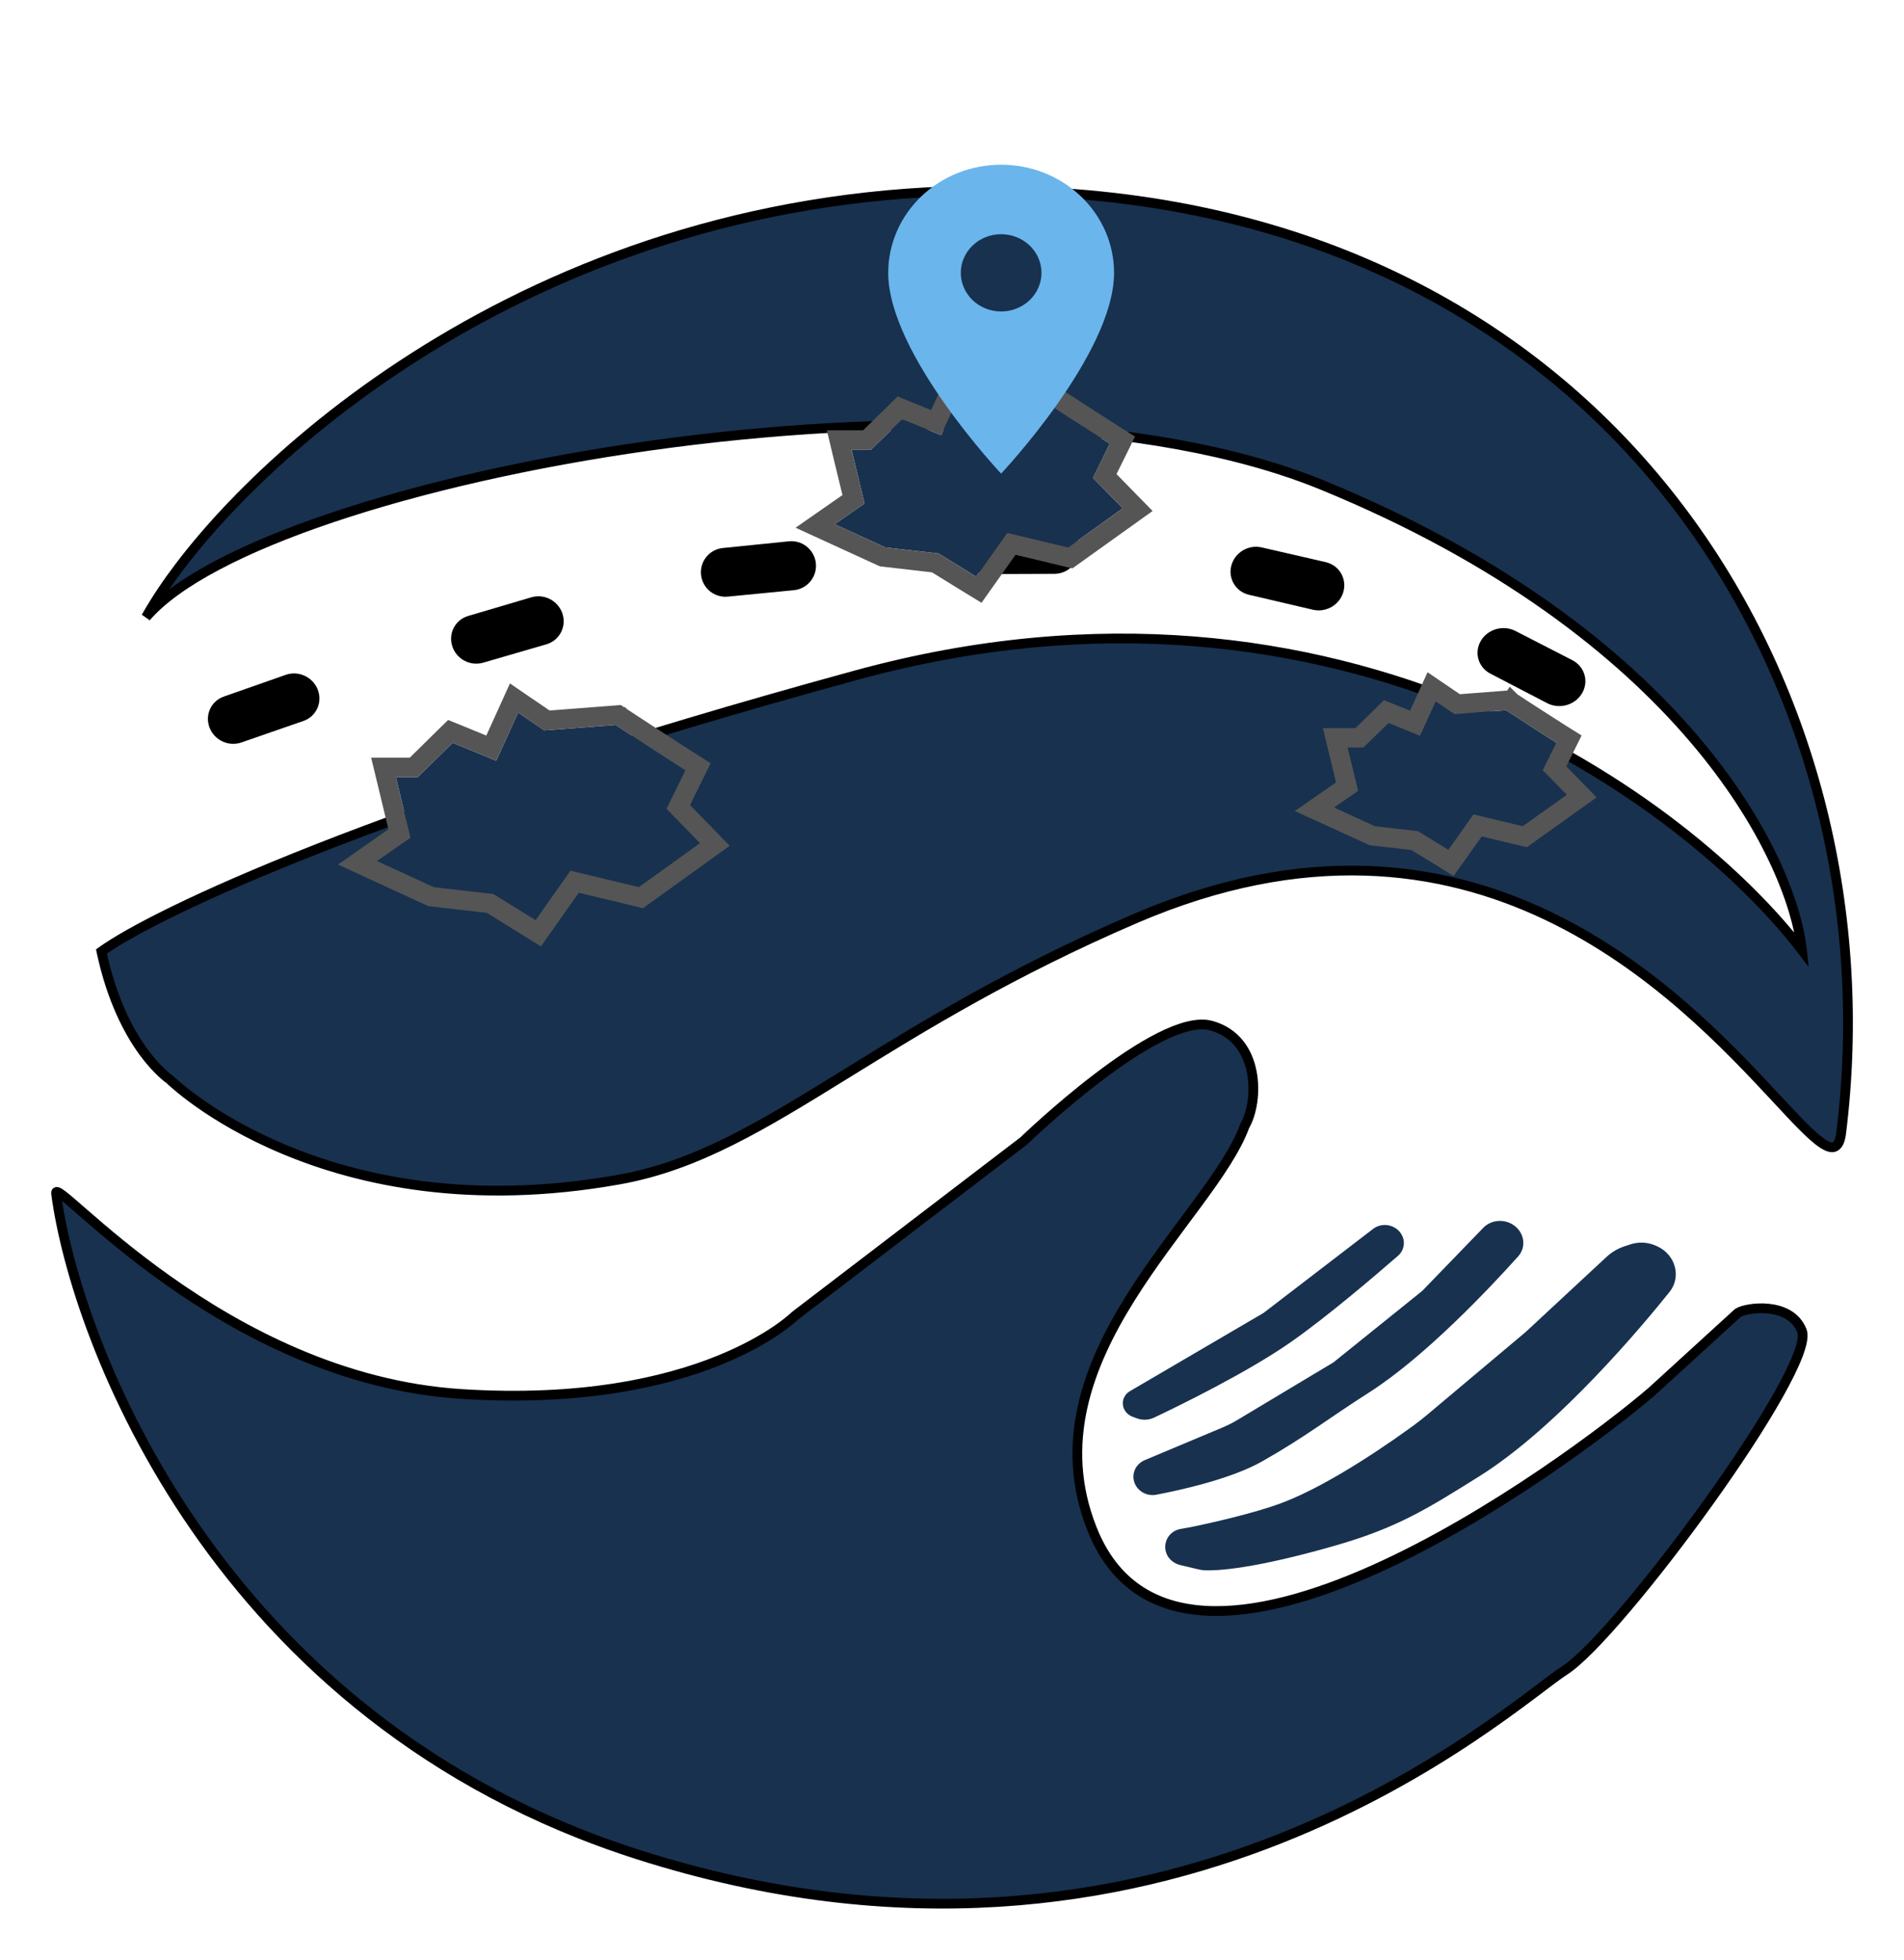 <svg width="34" height="35" viewBox="0 0 34 35" fill="none" xmlns="http://www.w3.org/2000/svg">
<path d="M21.629 18.318C20.683 18.055 18.278 20.38 18.278 20.38L14.199 23.498C14.199 23.498 12.536 25.168 8.249 24.898C3.962 24.628 0.953 20.948 1.001 21.313C1.338 23.891 3.827 30.707 11.393 33.123C20.85 36.143 26.981 30.447 27.942 29.833C28.904 29.219 32.437 24.431 32.177 23.769C31.969 23.238 31.181 23.351 31.034 23.449L29.501 24.849C28.02 26.125 21.064 31.257 19.499 27.304C18.293 24.26 21.629 21.755 22.227 20.11C22.478 19.685 22.512 18.564 21.629 18.318Z" fill="#18314F" stroke="black" stroke-width="0.174"/>
<path d="M20.05 25.062C20.05 24.975 20.098 24.894 20.175 24.848L22.564 23.449L24.52 21.948C24.661 21.841 24.868 21.86 24.987 21.993V21.993C25.104 22.123 25.095 22.315 24.964 22.429C24.56 22.781 23.708 23.509 23.058 23.965C22.273 24.515 21.03 25.12 20.607 25.32C20.513 25.364 20.404 25.369 20.304 25.333L20.228 25.305C20.121 25.267 20.05 25.17 20.05 25.062V25.062Z" fill="#18314F"/>
<path d="M20.286 26.539C20.184 26.37 20.256 26.157 20.441 26.079L21.851 25.487C21.928 25.454 22.002 25.417 22.073 25.375L23.811 24.333L25.396 23.057L26.486 21.93C26.643 21.768 26.912 21.764 27.079 21.922V21.922C27.23 22.064 27.245 22.289 27.109 22.441C26.62 22.986 25.456 24.227 24.447 24.871C23.735 25.324 23.318 25.659 22.538 26.101C21.985 26.415 21.074 26.615 20.645 26.697C20.503 26.724 20.359 26.659 20.286 26.539V26.539Z" fill="#18314F"/>
<path d="M21.236 27.28C21.238 27.28 21.24 27.279 21.243 27.279C21.307 27.266 22.297 27.067 22.902 26.838C23.786 26.503 24.915 25.7 25.263 25.444C25.335 25.391 25.404 25.336 25.473 25.279L27.241 23.793L28.689 22.448C28.779 22.364 28.888 22.3 29.007 22.26L29.111 22.226C29.261 22.176 29.427 22.185 29.572 22.25L29.591 22.259C29.777 22.343 29.903 22.513 29.922 22.706V22.706C29.936 22.837 29.898 22.968 29.815 23.072C29.37 23.629 27.834 25.482 26.41 26.371C25.498 26.941 24.964 27.281 23.863 27.599C22.372 28.029 21.723 28.054 21.521 28.047C21.471 28.045 21.423 28.035 21.375 28.024L21.077 27.953C21.047 27.946 21.018 27.935 20.991 27.921V27.921C20.704 27.77 20.767 27.365 21.085 27.307L21.236 27.28Z" fill="#18314F"/>
<path fill-rule="evenodd" clip-rule="evenodd" d="M3.209 10.118C5.235 7.442 10.847 2.826 19.187 3.464C29.075 4.221 33.84 12.499 32.879 20.233C32.81 20.788 32.435 20.385 31.727 19.625C30.005 17.775 26.314 13.809 20.278 16.403C18.052 17.36 16.467 18.339 15.141 19.159C13.633 20.091 12.458 20.817 11.055 21.068C5.781 22.01 3.027 19.276 3.027 19.276C3.027 19.276 2.178 18.714 1.812 16.994C2.739 16.325 6.704 14.407 15.29 12.059C23.978 9.682 30.168 14.342 32.177 16.969C31.995 15.299 30.031 11.302 23.629 8.67C17.473 6.139 4.751 8.521 2.608 11.022C2.797 10.688 3.001 10.392 3.209 10.118Z" fill="#18314F"/>
<path d="M19.187 3.464L19.194 3.377L19.187 3.464ZM3.209 10.118L3.278 10.17L3.278 10.17L3.209 10.118ZM32.879 20.233L32.965 20.244L32.965 20.244L32.879 20.233ZM31.727 19.625L31.791 19.566L31.791 19.566L31.727 19.625ZM20.278 16.403L20.244 16.323L20.244 16.323L20.278 16.403ZM15.141 19.159L15.095 19.085L15.095 19.085L15.141 19.159ZM11.055 21.068L11.07 21.153L11.07 21.153L11.055 21.068ZM3.027 19.276L3.088 19.214L3.082 19.208L3.075 19.203L3.027 19.276ZM1.812 16.994L1.761 16.923L1.715 16.956L1.726 17.012L1.812 16.994ZM15.29 12.059L15.267 11.975L15.267 11.975L15.29 12.059ZM32.177 16.969L32.108 17.022L32.297 17.269L32.264 16.959L32.177 16.969ZM23.629 8.67L23.663 8.59L23.663 8.59L23.629 8.67ZM2.608 11.022L2.532 10.979L2.674 11.079L2.608 11.022ZM19.194 3.377C10.817 2.736 5.179 7.372 3.14 10.065L3.278 10.17C5.292 7.511 10.877 2.915 19.18 3.551L19.194 3.377ZM32.965 20.244C33.931 12.469 29.14 4.139 19.194 3.377L19.18 3.551C29.011 4.303 33.748 12.529 32.792 20.222L32.965 20.244ZM31.664 19.684C31.84 19.874 31.997 20.043 32.134 20.18C32.27 20.316 32.391 20.426 32.494 20.494C32.546 20.529 32.598 20.555 32.648 20.569C32.7 20.582 32.756 20.583 32.808 20.556C32.86 20.53 32.894 20.485 32.918 20.433C32.941 20.381 32.956 20.317 32.965 20.244L32.792 20.222C32.784 20.287 32.772 20.332 32.759 20.362C32.746 20.391 32.734 20.399 32.73 20.401C32.726 20.403 32.716 20.407 32.693 20.401C32.668 20.394 32.634 20.378 32.59 20.349C32.503 20.291 32.393 20.192 32.258 20.057C32.123 19.922 31.968 19.756 31.791 19.566L31.664 19.684ZM20.312 16.483C23.306 15.196 25.712 15.537 27.583 16.426C29.459 17.316 30.802 18.759 31.664 19.684L31.791 19.566C30.931 18.641 29.567 17.175 27.658 16.269C25.744 15.36 23.286 15.015 20.244 16.323L20.312 16.483ZM15.187 19.233C16.513 18.413 18.093 17.437 20.312 16.483L20.244 16.323C18.011 17.283 16.422 18.265 15.095 19.085L15.187 19.233ZM11.07 21.153C12.493 20.899 13.682 20.163 15.187 19.233L15.095 19.085C13.584 20.019 12.424 20.735 11.04 20.982L11.07 21.153ZM3.027 19.276C2.966 19.337 2.966 19.337 2.966 19.337C2.966 19.337 2.966 19.337 2.966 19.337C2.966 19.338 2.966 19.338 2.967 19.338C2.967 19.338 2.968 19.339 2.968 19.34C2.97 19.341 2.972 19.343 2.975 19.346C2.981 19.352 2.989 19.36 3 19.37C3.023 19.39 3.056 19.42 3.099 19.457C3.187 19.532 3.317 19.637 3.489 19.759C3.834 20.004 4.349 20.319 5.03 20.605C6.391 21.177 8.415 21.628 11.07 21.153L11.04 20.982C8.421 21.45 6.431 21.005 5.097 20.445C4.43 20.165 3.926 19.856 3.59 19.617C3.422 19.498 3.296 19.396 3.212 19.325C3.17 19.289 3.139 19.261 3.118 19.242C3.108 19.233 3.1 19.225 3.095 19.221C3.093 19.218 3.091 19.216 3.09 19.215C3.089 19.215 3.089 19.214 3.089 19.214C3.088 19.214 3.088 19.214 3.088 19.214C3.088 19.214 3.088 19.214 3.088 19.214C3.088 19.214 3.088 19.214 3.027 19.276ZM1.726 17.012C1.912 17.884 2.221 18.465 2.486 18.831C2.619 19.013 2.74 19.141 2.829 19.224C2.874 19.266 2.91 19.296 2.936 19.317C2.949 19.327 2.959 19.334 2.967 19.339C2.97 19.342 2.973 19.344 2.975 19.345C2.976 19.346 2.977 19.347 2.978 19.347C2.978 19.347 2.978 19.348 2.979 19.348C2.979 19.348 2.979 19.348 2.979 19.348C2.979 19.348 2.979 19.348 2.979 19.348C2.979 19.348 2.979 19.348 3.027 19.276C3.075 19.203 3.075 19.203 3.075 19.203C3.075 19.203 3.075 19.203 3.075 19.203C3.075 19.203 3.075 19.203 3.075 19.203C3.075 19.203 3.075 19.203 3.075 19.203C3.075 19.203 3.075 19.203 3.074 19.202C3.073 19.201 3.071 19.2 3.068 19.198C3.063 19.194 3.054 19.188 3.043 19.18C3.021 19.162 2.989 19.135 2.948 19.097C2.866 19.021 2.753 18.901 2.627 18.729C2.376 18.383 2.077 17.824 1.897 16.976L1.726 17.012ZM1.862 17.064C2.317 16.737 3.531 16.093 5.71 15.237C7.887 14.382 11.022 13.316 15.313 12.142L15.267 11.975C10.971 13.15 7.831 14.217 5.647 15.075C3.466 15.932 2.234 16.582 1.761 16.923L1.862 17.064ZM15.313 12.142C23.958 9.777 30.114 14.415 32.108 17.022L32.246 16.916C30.221 14.269 23.997 9.586 15.267 11.975L15.313 12.142ZM32.264 16.959C32.077 15.25 30.085 11.231 23.663 8.59L23.596 8.751C29.977 11.374 31.913 15.348 32.091 16.978L32.264 16.959ZM23.663 8.59C20.562 7.315 15.824 7.281 11.602 7.873C9.489 8.169 7.5 8.624 5.903 9.161C5.105 9.43 4.404 9.72 3.833 10.022C3.264 10.324 2.82 10.641 2.542 10.966L2.674 11.079C2.932 10.778 3.354 10.473 3.915 10.176C4.474 9.879 5.167 9.593 5.959 9.326C7.543 8.793 9.521 8.341 11.626 8.045C15.839 7.454 20.54 7.494 23.596 8.751L23.663 8.59ZM3.14 10.065C2.93 10.341 2.724 10.641 2.532 10.979L2.684 11.065C2.87 10.735 3.072 10.442 3.278 10.17L3.14 10.065Z" fill="black"/>
<path d="M12.996 10.656L14.176 10.541C14.427 10.517 14.605 10.286 14.566 10.037C14.529 9.806 14.319 9.645 14.087 9.668L12.907 9.788C12.665 9.813 12.491 10.03 12.519 10.272C12.547 10.508 12.759 10.679 12.996 10.656Z" fill="black"/>
<path d="M17.644 10.253L18.83 10.249C19.082 10.248 19.284 10.035 19.27 9.784C19.258 9.551 19.066 9.371 18.832 9.372L17.647 9.381C17.403 9.383 17.207 9.583 17.21 9.826C17.212 10.063 17.406 10.254 17.644 10.253Z" fill="black"/>
<path d="M22.303 10.623L23.445 10.89C23.693 10.948 23.945 10.789 23.996 10.542C24.044 10.313 23.902 10.093 23.673 10.04L22.53 9.777C22.291 9.722 22.047 9.87 21.987 10.106C21.929 10.338 22.069 10.568 22.303 10.623Z" fill="black"/>
<path d="M26.615 12.032L27.628 12.559C27.856 12.677 28.145 12.588 28.262 12.362C28.371 12.152 28.29 11.901 28.077 11.791L27.061 11.269C26.841 11.156 26.563 11.237 26.441 11.45C26.321 11.66 26.398 11.92 26.615 12.032Z" fill="black"/>
<path d="M4.31 13.261L5.417 12.877C5.656 12.795 5.769 12.53 5.666 12.297C5.57 12.083 5.323 11.975 5.102 12.053L3.997 12.441C3.767 12.521 3.653 12.773 3.744 13C3.832 13.223 4.084 13.339 4.31 13.261Z" fill="black"/>
<path d="M8.627 11.836L9.756 11.508C9.999 11.437 10.127 11.178 10.037 10.941C9.953 10.722 9.713 10.602 9.489 10.668L8.361 11.001C8.127 11.07 8 11.315 8.078 11.547C8.153 11.774 8.398 11.902 8.627 11.836Z" fill="black"/>
<g filter="url(#filter0_d_212_135)">
<path d="M8.862 12.891L9.252 12.031L9.72 12.35L10.993 12.252C10.993 12.252 11.928 12.866 12.24 13.062L11.902 13.75L12.5 14.364L11.408 15.149L10.187 14.855L9.564 15.739L8.81 15.272L7.745 15.149L6.732 14.683L7.329 14.265L7.07 13.185H7.459L8.083 12.571L8.862 12.891Z" fill="#18314F"/>
<path d="M9.35 11.888L9.179 11.771L9.094 11.959L8.773 12.666L8.149 12.41L8.043 12.367L7.961 12.447L7.388 13.011H7.07H6.849L6.901 13.226L7.133 14.191L6.632 14.54L6.384 14.714L6.659 14.841L7.672 15.307L7.698 15.319L7.725 15.322L8.752 15.44L9.472 15.886L9.612 15.973L9.706 15.839L10.261 15.052L11.368 15.318L11.445 15.337L11.51 15.29L12.601 14.505L12.765 14.387L12.624 14.242L12.112 13.716L12.396 13.139L12.465 12.999L12.332 12.915C12.178 12.818 11.867 12.616 11.594 12.438C11.458 12.349 11.332 12.266 11.239 12.206L11.129 12.133L11.099 12.114L11.091 12.109L11.089 12.107L11.088 12.107L11.088 12.107L11.088 12.107L10.993 12.252L11.088 12.107L11.039 12.074L10.979 12.079L9.767 12.172L9.35 11.888Z" stroke="#555555" stroke-width="0.348"/>
</g>
<g filter="url(#filter1_d_212_135)">
<path d="M16.805 7.076L17.153 6.313L17.57 6.597L18.705 6.51C18.705 6.51 19.54 7.054 19.818 7.229L19.517 7.839L20.049 8.383L19.076 9.081L17.987 8.819L17.431 9.603L16.759 9.189L15.809 9.081L14.905 8.667L15.438 8.296L15.207 7.337H15.554L16.11 6.793L16.805 7.076Z" fill="#18314F"/>
<path d="M17.251 6.17L17.08 6.054L16.995 6.241L16.716 6.852L16.176 6.632L16.07 6.589L15.989 6.669L15.483 7.164H15.207H14.986L15.037 7.378L15.241 8.221L14.806 8.524L14.556 8.698L14.833 8.825L15.736 9.239L15.762 9.25L15.789 9.253L16.701 9.358L17.34 9.752L17.479 9.837L17.573 9.704L18.061 9.016L19.036 9.25L19.113 9.268L19.177 9.222L20.151 8.525L20.316 8.407L20.174 8.262L19.727 7.805L19.974 7.306L20.043 7.165L19.91 7.081C19.773 6.995 19.496 6.816 19.252 6.658C19.131 6.579 19.018 6.505 18.935 6.452L18.837 6.388L18.81 6.37L18.803 6.365L18.801 6.364L18.801 6.364L18.801 6.364L18.801 6.364L18.705 6.51L18.8 6.364L18.751 6.332L18.692 6.336L17.617 6.419L17.251 6.17Z" stroke="#555555" stroke-width="0.348"/>
</g>
<g filter="url(#filter2_d_212_135)">
<path d="M25.357 12.445L25.638 11.831L25.975 12.059L26.893 11.989C26.893 11.989 27.567 12.428 27.791 12.568L27.548 13.06L27.979 13.499L27.192 14.061L26.312 13.85L25.863 14.482L25.32 14.149L24.552 14.061L23.822 13.727L24.252 13.428L24.065 12.656H24.346L24.796 12.217L25.357 12.445Z" fill="#18314F"/>
<path d="M25.736 11.687L25.565 11.571L25.48 11.758L25.268 12.221L24.861 12.056L24.755 12.013L24.674 12.092L24.275 12.482H24.065H23.844L23.896 12.697L24.055 13.354L23.723 13.584L23.471 13.758L23.75 13.885L24.48 14.219L24.505 14.23L24.532 14.233L25.262 14.317L25.772 14.63L25.91 14.716L26.005 14.583L26.386 14.046L27.152 14.23L27.229 14.248L27.293 14.202L28.08 13.64L28.245 13.522L28.103 13.377L27.759 13.026L27.947 12.645L28.017 12.504L27.884 12.421C27.773 12.351 27.549 12.207 27.352 12.08C27.254 12.016 27.163 11.957 27.096 11.914L27.017 11.862L26.995 11.848L26.989 11.844L26.988 11.843L26.988 11.843L26.988 11.843L26.988 11.843L26.893 11.989L26.988 11.843L26.938 11.811L26.879 11.815L26.022 11.881L25.736 11.687Z" stroke="#555555" stroke-width="0.348"/>
</g>
<g filter="url(#filter3_di_212_135)">
<path d="M17.877 4.621C17.686 4.621 17.503 4.548 17.368 4.419C17.233 4.289 17.157 4.114 17.157 3.931C17.157 3.748 17.233 3.573 17.368 3.443C17.503 3.314 17.686 3.241 17.877 3.241C18.068 3.241 18.252 3.314 18.387 3.443C18.522 3.573 18.598 3.748 18.598 3.931C18.598 4.022 18.579 4.111 18.543 4.195C18.507 4.279 18.454 4.355 18.387 4.419C18.32 4.483 18.24 4.533 18.153 4.568C18.066 4.603 17.972 4.621 17.877 4.621ZM17.877 2C17.343 2 16.829 2.203 16.451 2.566C16.073 2.928 15.861 3.419 15.861 3.931C15.861 5.379 17.877 7.517 17.877 7.517C17.877 7.517 19.894 5.379 19.894 3.931C19.894 3.419 19.682 2.928 19.303 2.566C18.925 2.203 18.412 2 17.877 2Z" fill="#6AB5EC"/>
</g>
<defs>
<filter id="filter0_d_212_135" x="5.34" y="11.511" width="8.386" height="6.087" filterUnits="userSpaceOnUse" color-interpolation-filters="sRGB">
<feFlood flood-opacity="0" result="BackgroundImageFix"/>
<feColorMatrix in="SourceAlpha" type="matrix" values="0 0 0 0 0 0 0 0 0 0 0 0 0 0 0 0 0 0 127 0" result="hardAlpha"/>
<feOffset dy="0.696"/>
<feGaussianBlur stdDeviation="0.348"/>
<feComposite in2="hardAlpha" operator="out"/>
<feColorMatrix type="matrix" values="0 0 0 0 0 0 0 0 0 0 0 0 0 0 0 0 0 0 0.25 0"/>
<feBlend mode="normal" in2="BackgroundImageFix" result="effect1_dropShadow_212_135"/>
<feBlend mode="normal" in="SourceGraphic" in2="effect1_dropShadow_212_135" result="shape"/>
</filter>
<filter id="filter1_d_212_135" x="13.51" y="5.794" width="7.767" height="5.668" filterUnits="userSpaceOnUse" color-interpolation-filters="sRGB">
<feFlood flood-opacity="0" result="BackgroundImageFix"/>
<feColorMatrix in="SourceAlpha" type="matrix" values="0 0 0 0 0 0 0 0 0 0 0 0 0 0 0 0 0 0 127 0" result="hardAlpha"/>
<feOffset dy="0.696"/>
<feGaussianBlur stdDeviation="0.348"/>
<feComposite in2="hardAlpha" operator="out"/>
<feColorMatrix type="matrix" values="0 0 0 0 0 0 0 0 0 0 0 0 0 0 0 0 0 0 0.25 0"/>
<feBlend mode="normal" in2="BackgroundImageFix" result="effect1_dropShadow_212_135"/>
<feBlend mode="normal" in="SourceGraphic" in2="effect1_dropShadow_212_135" result="shape"/>
</filter>
<filter id="filter2_d_212_135" x="22.425" y="11.312" width="6.782" height="5.028" filterUnits="userSpaceOnUse" color-interpolation-filters="sRGB">
<feFlood flood-opacity="0" result="BackgroundImageFix"/>
<feColorMatrix in="SourceAlpha" type="matrix" values="0 0 0 0 0 0 0 0 0 0 0 0 0 0 0 0 0 0 127 0" result="hardAlpha"/>
<feOffset dy="0.696"/>
<feGaussianBlur stdDeviation="0.348"/>
<feComposite in2="hardAlpha" operator="out"/>
<feColorMatrix type="matrix" values="0 0 0 0 0 0 0 0 0 0 0 0 0 0 0 0 0 0 0.25 0"/>
<feBlend mode="normal" in2="BackgroundImageFix" result="effect1_dropShadow_212_135"/>
<feBlend mode="normal" in="SourceGraphic" in2="effect1_dropShadow_212_135" result="shape"/>
</filter>
<filter id="filter3_di_212_135" x="13.976" y="0.116" width="7.802" height="9.285" filterUnits="userSpaceOnUse" color-interpolation-filters="sRGB">
<feFlood flood-opacity="0" result="BackgroundImageFix"/>
<feColorMatrix in="SourceAlpha" type="matrix" values="0 0 0 0 0 0 0 0 0 0 0 0 0 0 0 0 0 0 127 0" result="hardAlpha"/>
<feOffset/>
<feGaussianBlur stdDeviation="0.942"/>
<feComposite in2="hardAlpha" operator="out"/>
<feColorMatrix type="matrix" values="0 0 0 0 1 0 0 0 0 1 0 0 0 0 1 0 0 0 0.12 0"/>
<feBlend mode="normal" in2="BackgroundImageFix" result="effect1_dropShadow_212_135"/>
<feBlend mode="normal" in="SourceGraphic" in2="effect1_dropShadow_212_135" result="shape"/>
<feColorMatrix in="SourceAlpha" type="matrix" values="0 0 0 0 0 0 0 0 0 0 0 0 0 0 0 0 0 0 127 0" result="hardAlpha"/>
<feOffset dy="0.942"/>
<feGaussianBlur stdDeviation="0.707"/>
<feComposite in2="hardAlpha" operator="arithmetic" k2="-1" k3="1"/>
<feColorMatrix type="matrix" values="0 0 0 0 0.094 0 0 0 0 0.192 0 0 0 0 0.31 0 0 0 0.38 0"/>
<feBlend mode="normal" in2="shape" result="effect2_innerShadow_212_135"/>
</filter>
</defs>
</svg>
